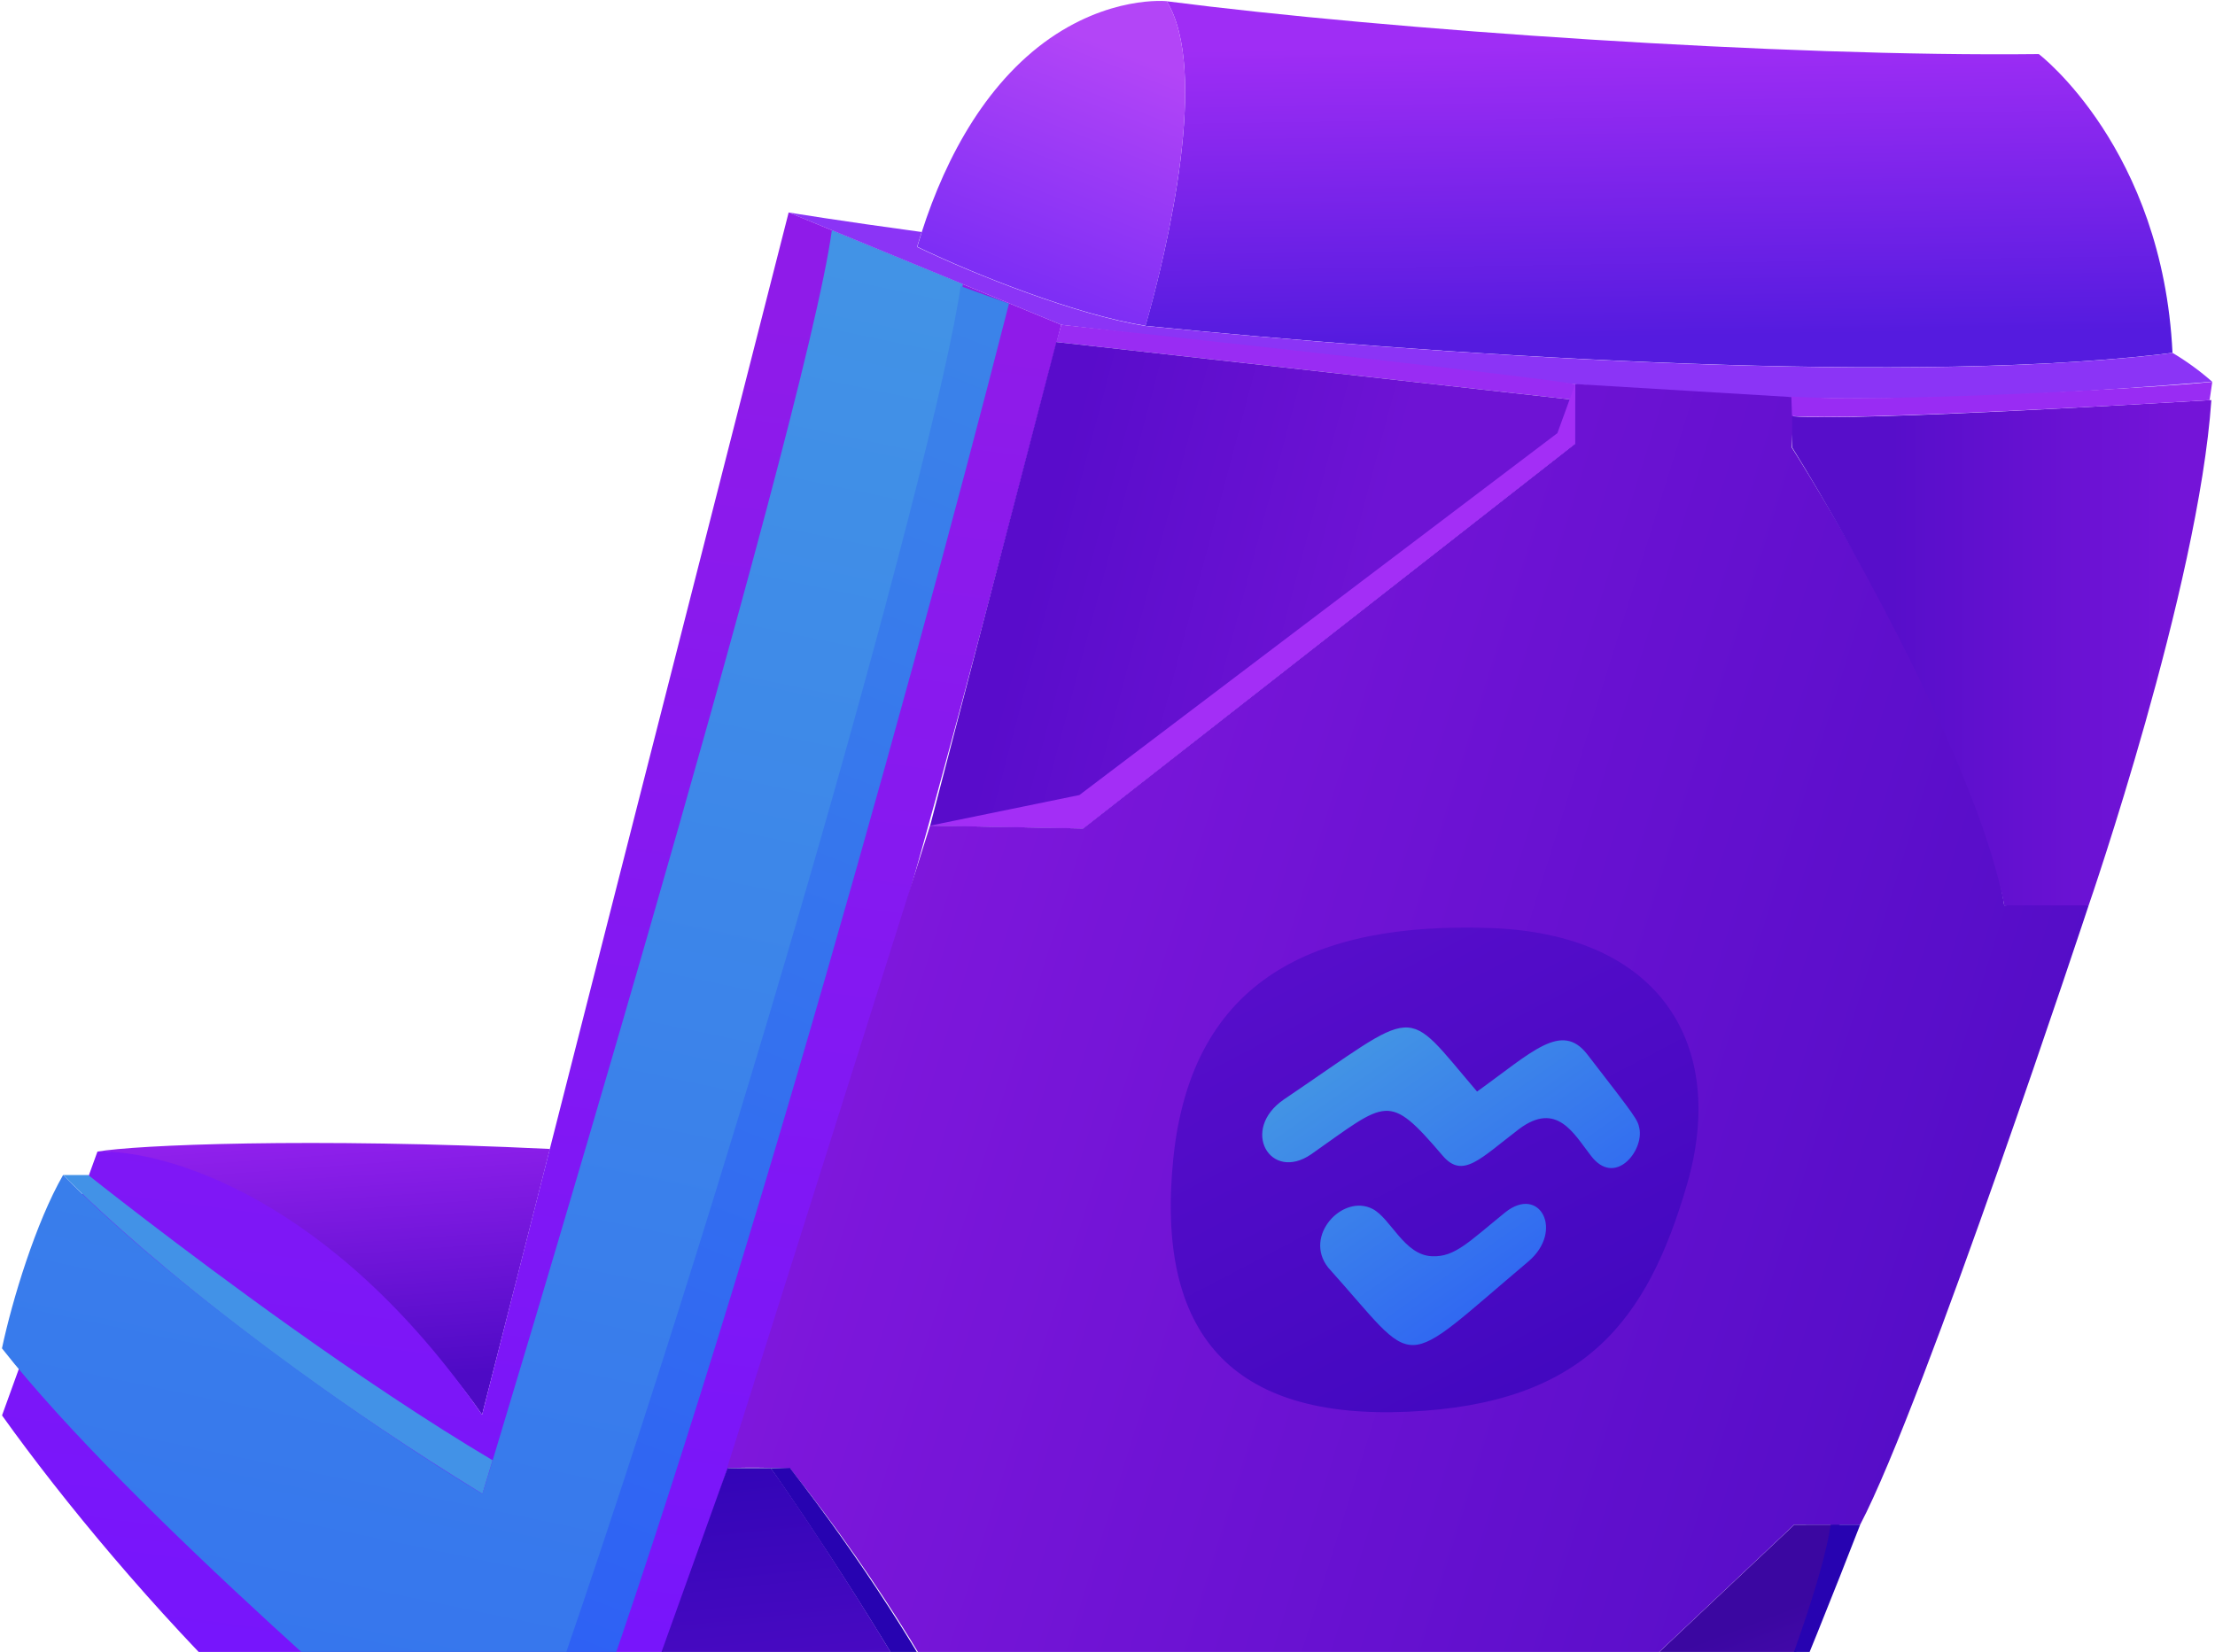 <svg width="496" height="370" viewBox="0 0 496 370" fill="none" xmlns="http://www.w3.org/2000/svg"><path d="M486.482 79.008C486.482 79.008 485.381 79.174 483.135 79.436C421.642 86.367 318.399 79.174 256.495 72.986C261.538 55.507 270.776 15.636 261.258 0.28C311.075 6.712 399.347 12.778 456.548 12.114C456.548 12.096 484.28 33.264 486.482 79.008Z" fill="url(#paint0_linear_303_13486)" /><path d="M256.53 72.969C241.087 70.513 218.547 61.607 205.402 55.271C210.419 38.088 219.29 20.303 233.807 9.518C248.201 -1.11 261.258 0.263 261.258 0.263C270.793 15.645 261.503 55.62 256.53 72.969Z" fill="url(#paint1_linear_303_13486)" /><path d="M495.396 85.493H495.309C390.589 94.093 360.533 87.136 237.652 72.742L186.288 51.574L176.622 47.597C177.155 47.676 187.617 49.415 206.398 51.967C206.162 52.692 205.804 53.794 205.358 55.306C218.564 61.659 241.078 70.556 256.486 73.004C318.311 79.183 421.519 86.402 483.125 79.454C485.372 79.191 486.473 79.025 486.473 79.025C489.63 80.9 492.606 83.066 495.361 85.493H495.396Z" fill="#8B34F6" /><path d="M123.134 257.343C118.441 275.827 113.879 293.665 107.954 316.869C88.726 289.059 50.996 258.68 21.814 257.937C30.17 256.451 69.411 254.756 123.134 257.343Z" fill="url(#paint2_linear_303_13486)" /><path d="M107.953 316.86C74.392 268.363 37.161 257.5 21.823 257.928L0.454 317.026C27.827 355.342 81.323 414.597 125.704 432.33C189.661 260.209 203.479 203.313 237.651 72.741L176.604 47.58C153.599 137.661 132.385 221.009 107.953 316.86Z" fill="url(#paint3_linear_303_13486)" /><path d="M411.948 341.48C394.346 396.637 375.391 434.017 375.391 434.017H307.046L309.283 428.721L401.794 341.498C412.972 341.472 411.118 341.48 411.948 341.48Z" fill="url(#paint4_linear_303_13486)" /><path d="M375.531 433.842L375.399 434.017C375.412 433.984 375.426 433.952 375.443 433.921C376.422 432.278 406.408 365.366 409.948 341.48H416.555C416.468 341.559 388.422 415.095 375.531 433.842Z" fill="#2703B1" /><path d="M467.709 202.789C467.709 202.789 430.836 314.291 416.555 341.472H401.802L309.292 428.694L307.054 433.991H233.64L234.654 430.084C234.654 430.084 219.246 382.068 176.972 328.965C170.26 328.528 162.813 328.808 162.813 328.808L208.26 184.925L242.52 185.563L352.694 99.389V86.017L401.75 88.971L401.225 100.219C401.225 100.219 443.421 166.493 448.805 202.789C459.118 202.308 467.709 202.789 467.709 202.789Z" fill="url(#paint5_linear_303_13486)" /><path d="M495.186 89.609C492.302 131.56 467.743 202.702 467.708 202.789H448.804C443.473 173.948 416.17 124.192 401.312 100.219V93.227C416.161 94.486 493.998 89.609 495.186 89.609Z" fill="url(#paint6_linear_303_13486)" /><path d="M495.396 85.493C495.204 86.865 495.003 88.246 494.793 89.627C481.762 90.404 414.282 94.32 401.277 93.184L401.129 88.814C421.641 90.273 481.797 86.952 495.317 85.536H495.405L495.396 85.493Z" fill="#992CF3" /><path d="M352.738 86.017V89.592L236.543 76.604L237.653 72.742C237.653 72.742 336.229 83.395 352.738 86.017Z" fill="#992CF3" /><path d="M352.729 89.592V99.389L242.547 185.563L208.287 184.925L236.534 76.605L352.729 89.592Z" fill="url(#paint7_linear_303_13486)" /><path d="M234.681 430.084L233.684 433.921H229.21L230.276 429.437C225.513 417.272 218.783 403.874 211.59 390.93C193.753 358.803 173.074 329.481 172.559 328.825H176.928L177.042 328.974L177.138 329.105C192.581 348.967 206.255 370.143 218.005 392.389C223.135 402.116 227.739 412.111 231.797 422.332C231.834 422.442 231.878 422.55 231.928 422.655C232.802 424.998 233.676 427.366 234.55 429.734L234.681 430.084Z" fill="#2703B1" /><path d="M230.311 429.429L229.244 433.912C174.341 433.912 139.164 434.27 125.766 432.339C125.844 432.077 161.896 331.718 162.91 328.816H172.593C175.451 332.487 214.378 388.824 230.311 429.429Z" fill="url(#paint8_linear_303_13486)" /><path d="M352.737 86.017L348.743 97.012L241.707 178.073L208.295 184.925L242.555 185.563L352.728 99.389L352.737 86.017Z" fill="#A32EF6" /><path d="M377.759 265.322C386.84 234.139 371.895 209.082 333.44 207.849C294.793 206.573 266.869 218.975 262.735 259.493C258.724 298.874 275.845 317.979 315.348 316.196C354.852 314.413 368.879 295.833 377.759 265.322Z" fill="url(#paint9_linear_303_13486)" /><path d="M342.241 282.548C312.587 307.561 318.136 306.976 297.432 283.929C291.751 276.789 300.718 267.324 307.352 270.776C311.442 272.873 314.422 281.176 320.723 281.377C325.784 281.578 328.86 278.196 337.067 271.545C344.801 265.348 350.29 275.705 342.241 282.548ZM367.097 252.693C366.677 250.744 366.502 250.456 355.429 236.149C349.669 228.72 343.045 235.677 330.757 244.487C313.906 224.787 318.434 225.364 287.53 246.234C277.601 253.008 284.427 264.833 293.604 258.54C310.699 246.54 310.804 244.495 323.074 258.872C327.567 264.116 331.456 259.519 340.134 252.903C348.612 246.532 352.449 253.987 356.146 258.715C361.538 266.074 368.18 257.771 367.097 252.693Z" fill="url(#paint10_linear_303_13486)" /><path d="M110.305 327.069L108.496 333.073L108.356 333.536L108.05 334.559V334.602L107.657 334.358C45.369 296.051 14.29 263.268 14.159 263.181H19.753C19.753 263.181 39.907 279.253 64.85 297.047C79.393 307.404 95.561 318.329 110.305 327.069Z" fill="#4292E7" /><path d="M215.61 63.643C208.016 116.624 150.237 307.238 113.18 409.799C95.509 395.143 28.851 338.133 0.438 302.003C2.745 291.157 8.015 273.817 14.133 263.172C37.73 287.329 81.429 318.608 108.015 334.585C108.409 333.798 180.345 95.596 186.271 51.583L215.61 63.643Z" fill="url(#paint11_linear_303_13486)" /><path d="M122.41 413.452L112.682 410.253C159.745 280.03 209.641 102.412 215.112 64.097L225.941 67.995C202.204 160.977 156.722 323.598 122.41 413.452Z" fill="url(#paint12_linear_303_13486)" /><defs><linearGradient id="paint0_linear_303_13486" x1="401.409" y1="74.968" x2="400.413" y2="9.261" gradientUnits="userSpaceOnUse"><stop stop-color="#551BDF" /><stop offset="1" stop-color="#9F2DF5" /></linearGradient><linearGradient id="paint1_linear_303_13486" x1="222.208" y1="61.03" x2="242.94" y2="8.175" gradientUnits="userSpaceOnUse"><stop stop-color="#7E2EF5" /><stop offset="1" stop-color="#B345F7" /></linearGradient><linearGradient id="paint2_linear_303_13486" x1="59.366" y1="256.002" x2="63.846" y2="316.867" gradientUnits="userSpaceOnUse"><stop stop-color="#9020EC" /><stop offset="0.902" stop-color="#4E0AC5" /></linearGradient><linearGradient id="paint3_linear_303_13486" x1="167.432" y1="67.388" x2="119.053" y2="432.33" gradientUnits="userSpaceOnUse"><stop stop-color="#8F1BE9" /><stop offset="1" stop-color="#7314FF" /></linearGradient><linearGradient id="paint4_linear_303_13486" x1="327.763" y1="387.748" x2="348.346" y2="441.728" gradientUnits="userSpaceOnUse"><stop stop-color="#3B07A1" /><stop offset="1" stop-color="#600FCE" /></linearGradient><linearGradient id="paint5_linear_303_13486" x1="186.902" y1="239.533" x2="451.64" y2="322.014" gradientUnits="userSpaceOnUse"><stop stop-color="#7F17DC" /><stop offset="1" stop-color="#520CC6" /></linearGradient><linearGradient id="paint6_linear_303_13486" x1="486.543" y1="136.924" x2="423.544" y2="136.924" gradientUnits="userSpaceOnUse"><stop stop-color="#7414D8" /><stop offset="1" stop-color="#570ECA" /></linearGradient><linearGradient id="paint7_linear_303_13486" x1="232.335" y1="123.662" x2="303.071" y2="142.451" gradientUnits="userSpaceOnUse"><stop stop-color="#590CCB" /><stop offset="1" stop-color="#6E13D4" /></linearGradient><linearGradient id="paint8_linear_303_13486" x1="167.125" y1="328.816" x2="178.038" y2="433.938" gradientUnits="userSpaceOnUse"><stop stop-color="#3305B7" /><stop offset="1" stop-color="#6510D1" /></linearGradient><linearGradient id="paint9_linear_303_13486" x1="358.516" y1="302.059" x2="309.293" y2="207.761" gradientUnits="userSpaceOnUse"><stop stop-color="#4308C0" /><stop offset="1" stop-color="#560DCA" /></linearGradient><linearGradient id="paint10_linear_303_13486" x1="335.9" y1="292.747" x2="298.651" y2="239.533" gradientUnits="userSpaceOnUse"><stop stop-color="#3067F2" /><stop offset="1" stop-color="#4293E5" /></linearGradient><linearGradient id="paint11_linear_303_13486" x1="89.259" y1="409.799" x2="164.252" y2="51.583" gradientUnits="userSpaceOnUse"><stop stop-color="#3573EE" /><stop offset="1" stop-color="#4293E6" /></linearGradient><linearGradient id="paint12_linear_303_13486" x1="160.251" y1="413.452" x2="284.324" y2="97.51" gradientUnits="userSpaceOnUse"><stop stop-color="#2D5EF5" /><stop offset="1" stop-color="#3B83E9" /></linearGradient></defs></svg>
